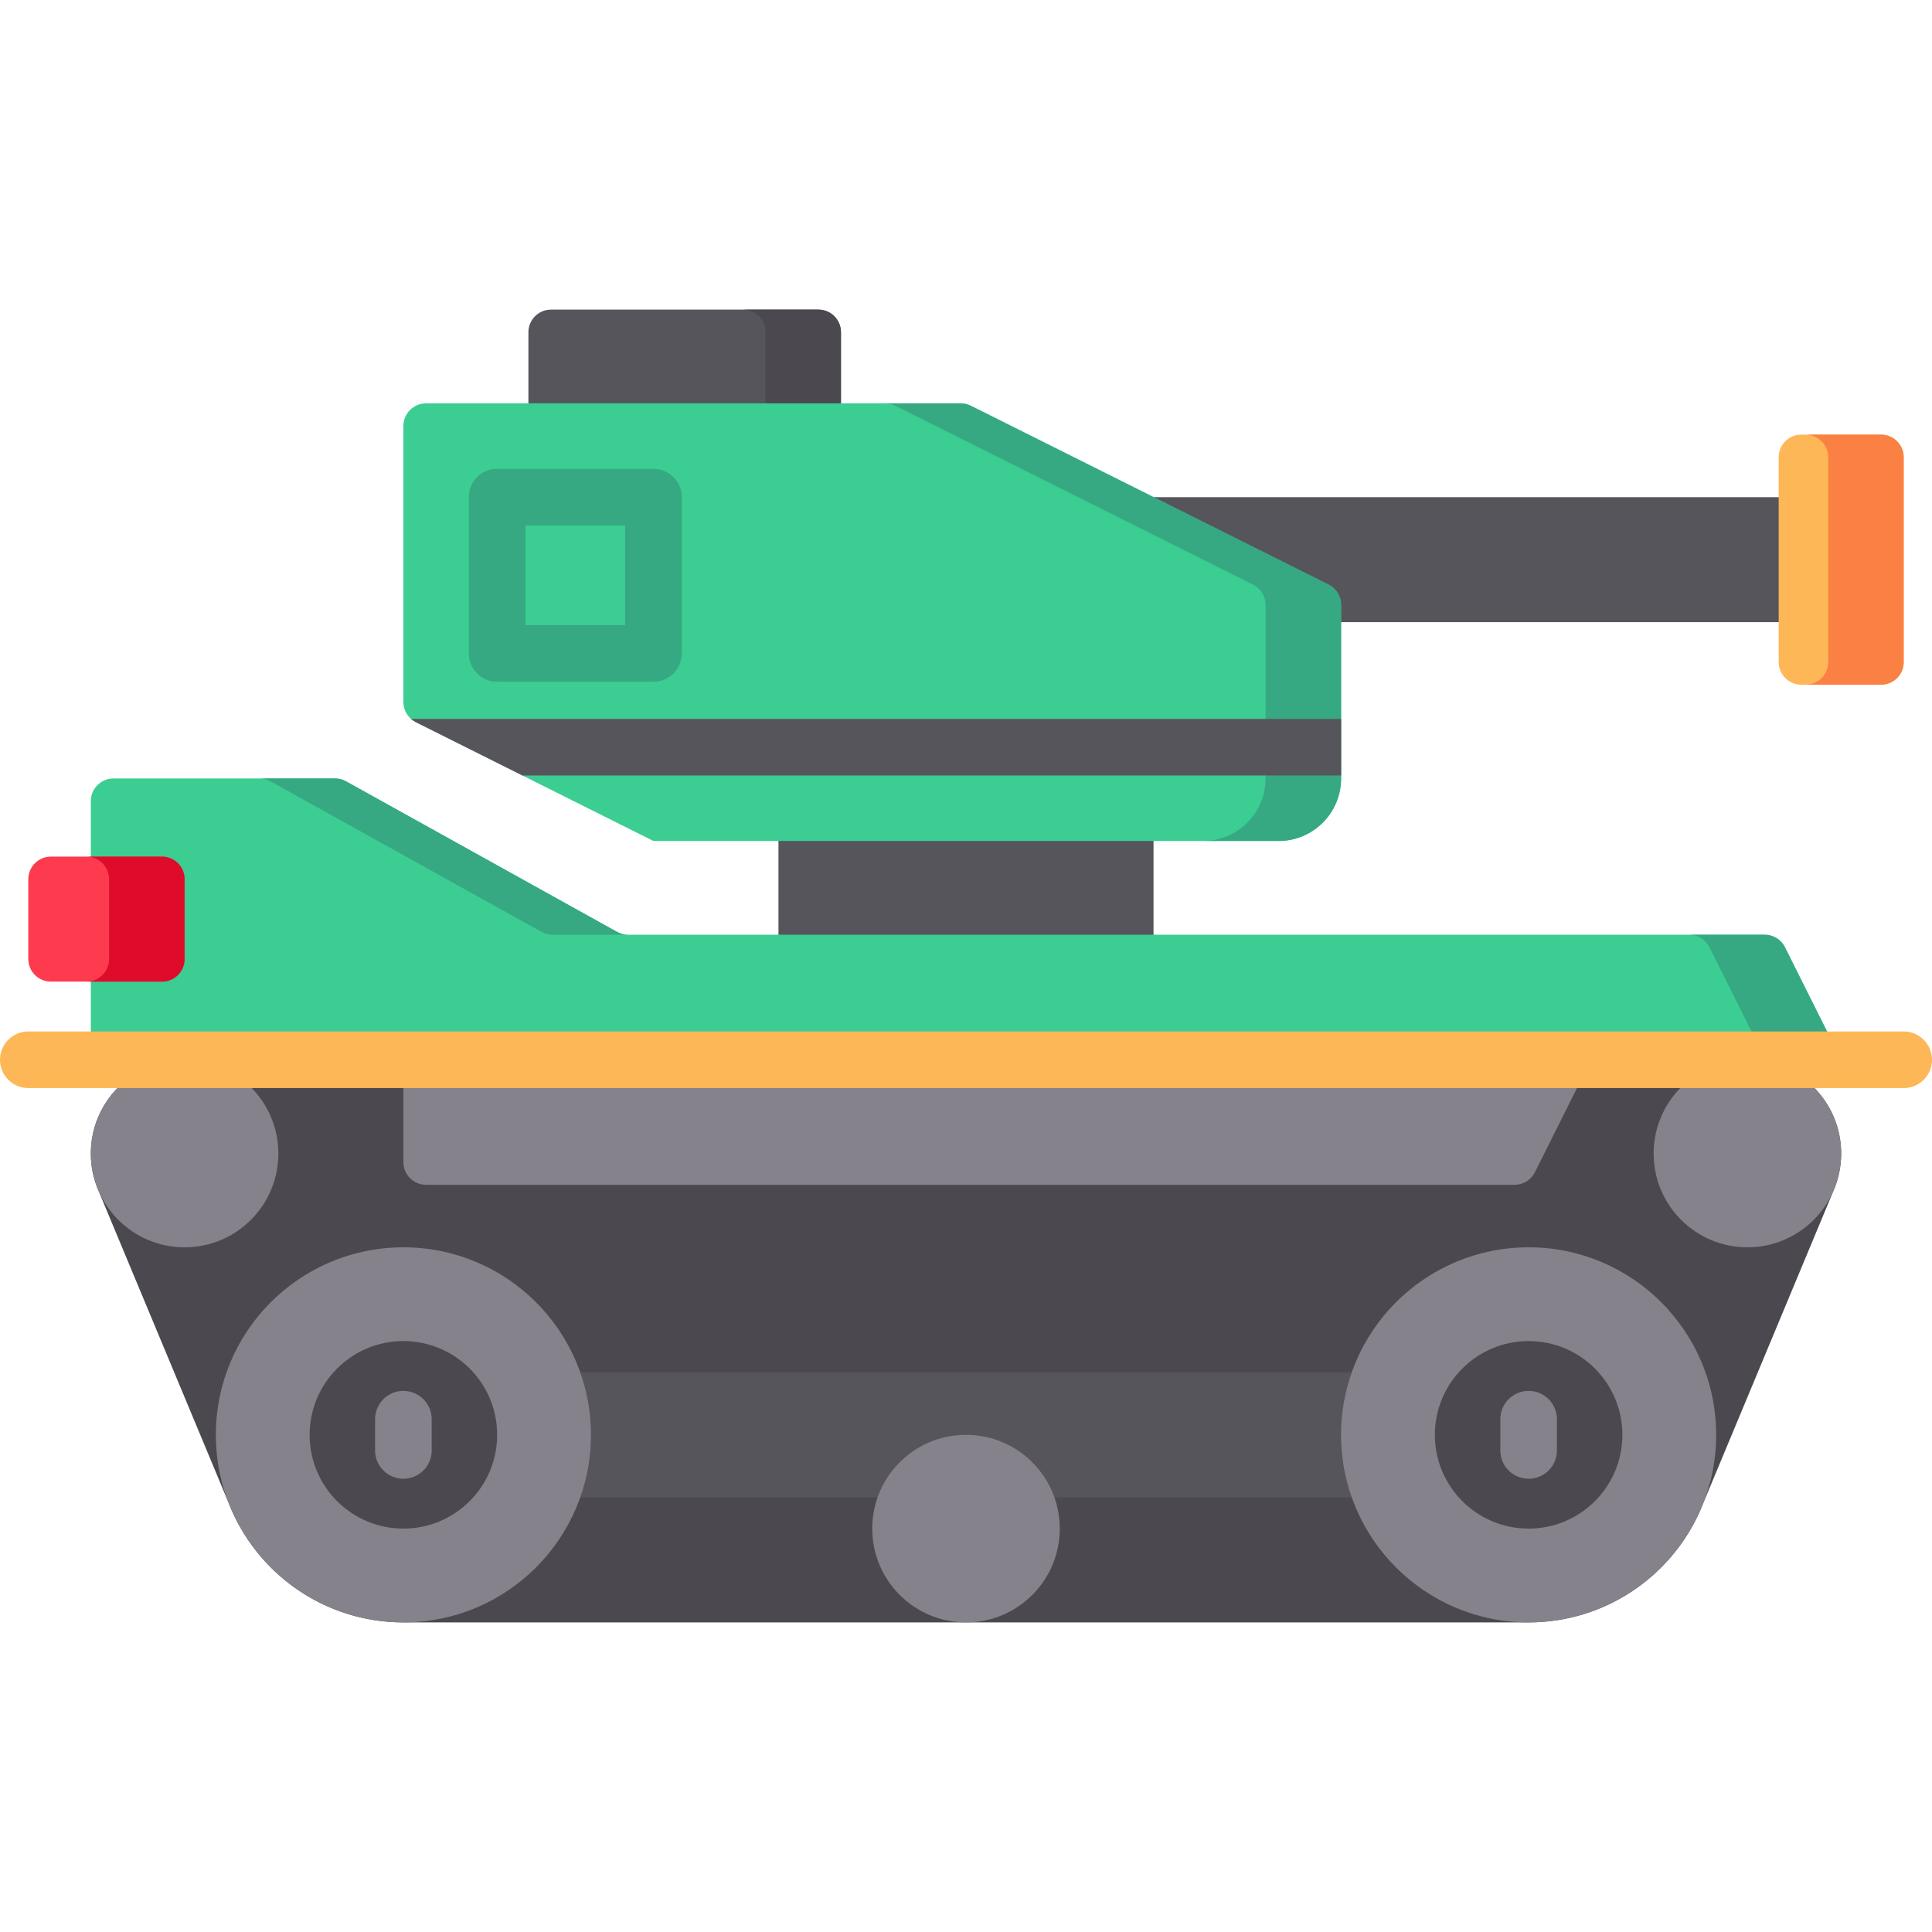 <?xml version="1.0" encoding="iso-8859-1"?>
<!-- Generator: Adobe Illustrator 19.0.0, SVG Export Plug-In . SVG Version: 6.00 Build 0)  -->
<svg version="1.1" id="Capa_1" xmlns="http://www.w3.org/2000/svg" xmlns:xlink="http://www.w3.org/1999/xlink" x="0px" y="0px"
	 viewBox="0 0 512 512" style="enable-background:new 0 0 512 512;" xml:space="preserve">
<path style="fill:#4B494F;" d="M106.902,280.852H48.917c-13.724,0-24.85,11.126-24.85,24.85c0,3.491,0.723,6.811,2.022,9.826
	l34.498,82.753c7.22,18.532,25.226,31.67,46.313,31.67c0,0,149.099,0,149.1,0h149.1c21.086,0,39.093-13.139,46.313-31.67
	l34.498-82.753c1.299-3.014,2.022-6.335,2.022-9.826c0-13.724-11.126-24.85-24.85-24.85c0,0-17.274,0-41.419,0H106.902z"/>
<g>
	<rect x="206.3" y="214.33" style="fill:#57555C;" width="99.4" height="41.917"/>
	<path style="fill:#57555C;" d="M140.033,113.666V88.049c0-3.314,2.686-6,6-6h70.833c3.314,0,6,2.686,6,6v25.617H140.033z"/>
</g>
<path style="fill:#4B494F;" d="M216.866,82.049h-20c3.314,0,6,2.686,6,6v25.617h20V88.049
	C222.866,84.736,220.18,82.049,216.866,82.049z"/>
<polygon style="fill:#57555C;" points="350.521,164.883 483.566,164.883 483.566,131.749 293.501,131.749 "/>
<g>
	<circle style="fill:#85828C;" cx="48.918" cy="305.7" r="24.85"/>
	<circle style="fill:#85828C;" cx="463.08" cy="305.7" r="24.85"/>
	<path style="fill:#85828C;" d="M421.667,280.848l-14.908,29.819c-1.016,2.033-3.094,3.317-5.367,3.317H112.9c-3.314,0-6-2.686-6-6
		v-27.132L421.667,280.848z"/>
</g>
<polygon style="fill:#57555C;" points="231.151,396.815 147.999,396.815 147.999,363.681 364.001,363.681 364.001,396.815 
	281.845,396.815 "/>
<g>
	<path style="fill:#85828C;" d="M106.902,330.551c-27.448,0-49.7,22.251-49.7,49.699s22.251,49.7,49.7,49.7
		c27.448,0,49.699-22.251,49.699-49.7C156.601,352.802,134.35,330.551,106.902,330.551z M106.902,405.096
		c-13.724,0-24.849-11.125-24.849-24.849s11.125-24.849,24.849-24.849s24.849,11.125,24.849,24.849
		C131.75,393.97,120.625,405.096,106.902,405.096z"/>
	<path style="fill:#85828C;" d="M405.1,330.551c-27.448,0-49.7,22.251-49.7,49.699s22.251,49.7,49.7,49.7
		c27.448,0,49.699-22.251,49.699-49.7C454.8,352.802,432.549,330.551,405.1,330.551z M405.101,405.096
		c-13.724,0-24.849-11.125-24.849-24.849s11.125-24.849,24.849-24.849s24.849,11.125,24.849,24.849
		C429.95,393.97,418.825,405.096,405.101,405.096z"/>
	<path style="fill:#85828C;" d="M106.901,368.601c-4.142,0-7.5,3.357-7.5,7.5v8.284c0,4.143,3.358,7.5,7.5,7.5s7.5-3.357,7.5-7.5
		v-8.284C114.401,371.959,111.044,368.601,106.901,368.601z"/>
	<path style="fill:#85828C;" d="M405.101,368.601c-4.143,0-7.5,3.357-7.5,7.5v8.284c0,4.143,3.357,7.5,7.5,7.5s7.5-3.357,7.5-7.5
		v-8.284C412.601,371.959,409.244,368.601,405.101,368.601z"/>
</g>
<path style="fill:#3BCD92;" d="M173.168,222.867h165.666c9.15,0,16.568-7.418,16.568-16.568v-45.993c0-2.273-1.284-4.35-3.317-5.367
	l-94.816-47.409c-0.833-0.417-1.752-0.633-2.683-0.633H112.901c-3.314,0-6,2.686-6,6v73.128c0,2.273,1.284,4.35,3.317,5.367
	L173.168,222.867z"/>
<path style="fill:#36A882;" d="M173.168,124.25h-41.417c-4.142,0-7.5,3.357-7.5,7.5v41.417c0,4.143,3.358,7.5,7.5,7.5h41.417
	c4.142,0,7.5-3.357,7.5-7.5V131.75C180.668,127.607,177.31,124.25,173.168,124.25z M165.668,165.667h-26.417V139.25h26.417V165.667z
	"/>
<path style="fill:#3BCD92;" d="M487.934,280.852l-14.908-29.818c-1.016-2.033-3.094-3.317-5.367-3.317h-301.22
	c-1.02,0-2.022-0.26-2.914-0.755l-71.833-39.906c-0.891-0.495-1.894-0.755-2.914-0.755h-58.71c-3.314,0-6,2.686-6,6v13.673v35.206
	v19.67L487.934,280.852z"/>
<path style="fill:#FEB756;" d="M498.5,181.451h-21.132c-3.314,0-6-2.686-6-6v-54.267c0-3.314,2.686-6,6-6H498.5c3.314,0,6,2.686,6,6
	v54.267C504.5,178.765,501.814,181.451,498.5,181.451z"/>
<path style="fill:#FA8043;" d="M498.5,115.184h-20c3.314,0,6,2.686,6,6v54.267c0,3.314-2.686,6-6,6h20c3.314,0,6-2.686,6-6v-54.267
	C504.5,117.87,501.814,115.184,498.5,115.184z"/>
<path style="fill:#36A882;" d="M352.084,154.94l-94.816-47.409c-0.833-0.417-1.752-0.633-2.683-0.633h-20
	c0.931,0,1.85,0.217,2.683,0.633l94.816,47.409c2.033,1.016,3.317,3.094,3.317,5.366v45.993c0,9.15-7.417,16.568-16.567,16.568h20
	c9.15,0,16.567-7.418,16.567-16.568v-45.993C355.401,158.034,354.117,155.956,352.084,154.94z"/>
<path style="fill:#57555C;" d="M355.401,190.516H108.932c0.385,0.34,0.813,0.639,1.286,0.876l28.248,14.124h216.935V190.516z"/>
<path style="fill:#FD3A4E;" d="M42.917,260.143H13.5c-3.314,0-6-2.686-6-6v-21.134c0-3.314,2.686-6,6-6h29.417c3.314,0,6,2.686,6,6
	v21.134C48.917,257.456,46.231,260.143,42.917,260.143z"/>
<path style="fill:#DE0B2B;" d="M42.917,227.009H22.918c3.314,0,6,2.686,6,6v21.134c0,3.314-2.686,6-6,6h19.999c3.314,0,6-2.686,6-6
	v-21.134C48.917,229.695,46.231,227.009,42.917,227.009z"/>
<g>
	<path style="fill:#36A882;" d="M453.025,251.033l14.908,29.818h20.001l-14.908-29.818c-1.016-2.033-3.094-3.317-5.367-3.317
		h-20.001C449.931,247.716,452.009,249.001,453.025,251.033z"/>
	<path style="fill:#36A882;" d="M143.524,246.962c0.891,0.495,1.894,0.755,2.914,0.755h20.001c-1.02,0-2.022-0.26-2.914-0.755
		l-71.833-39.907c-0.891-0.495-1.894-0.755-2.914-0.755H68.777c1.02,0,2.022,0.26,2.914,0.755L143.524,246.962z"/>
</g>
<path style="fill:#FEB756;" d="M504.5,273.348H7.5c-4.142,0-7.5,3.357-7.5,7.5s3.358,7.5,7.5,7.5h497c4.143,0,7.5-3.357,7.5-7.5
	C512,276.706,508.642,273.348,504.5,273.348z"/>
<circle style="fill:#85828C;" cx="256" cy="405.1" r="24.85"/>
<g>
</g>
<g>
</g>
<g>
</g>
<g>
</g>
<g>
</g>
<g>
</g>
<g>
</g>
<g>
</g>
<g>
</g>
<g>
</g>
<g>
</g>
<g>
</g>
<g>
</g>
<g>
</g>
<g>
</g>
</svg>
